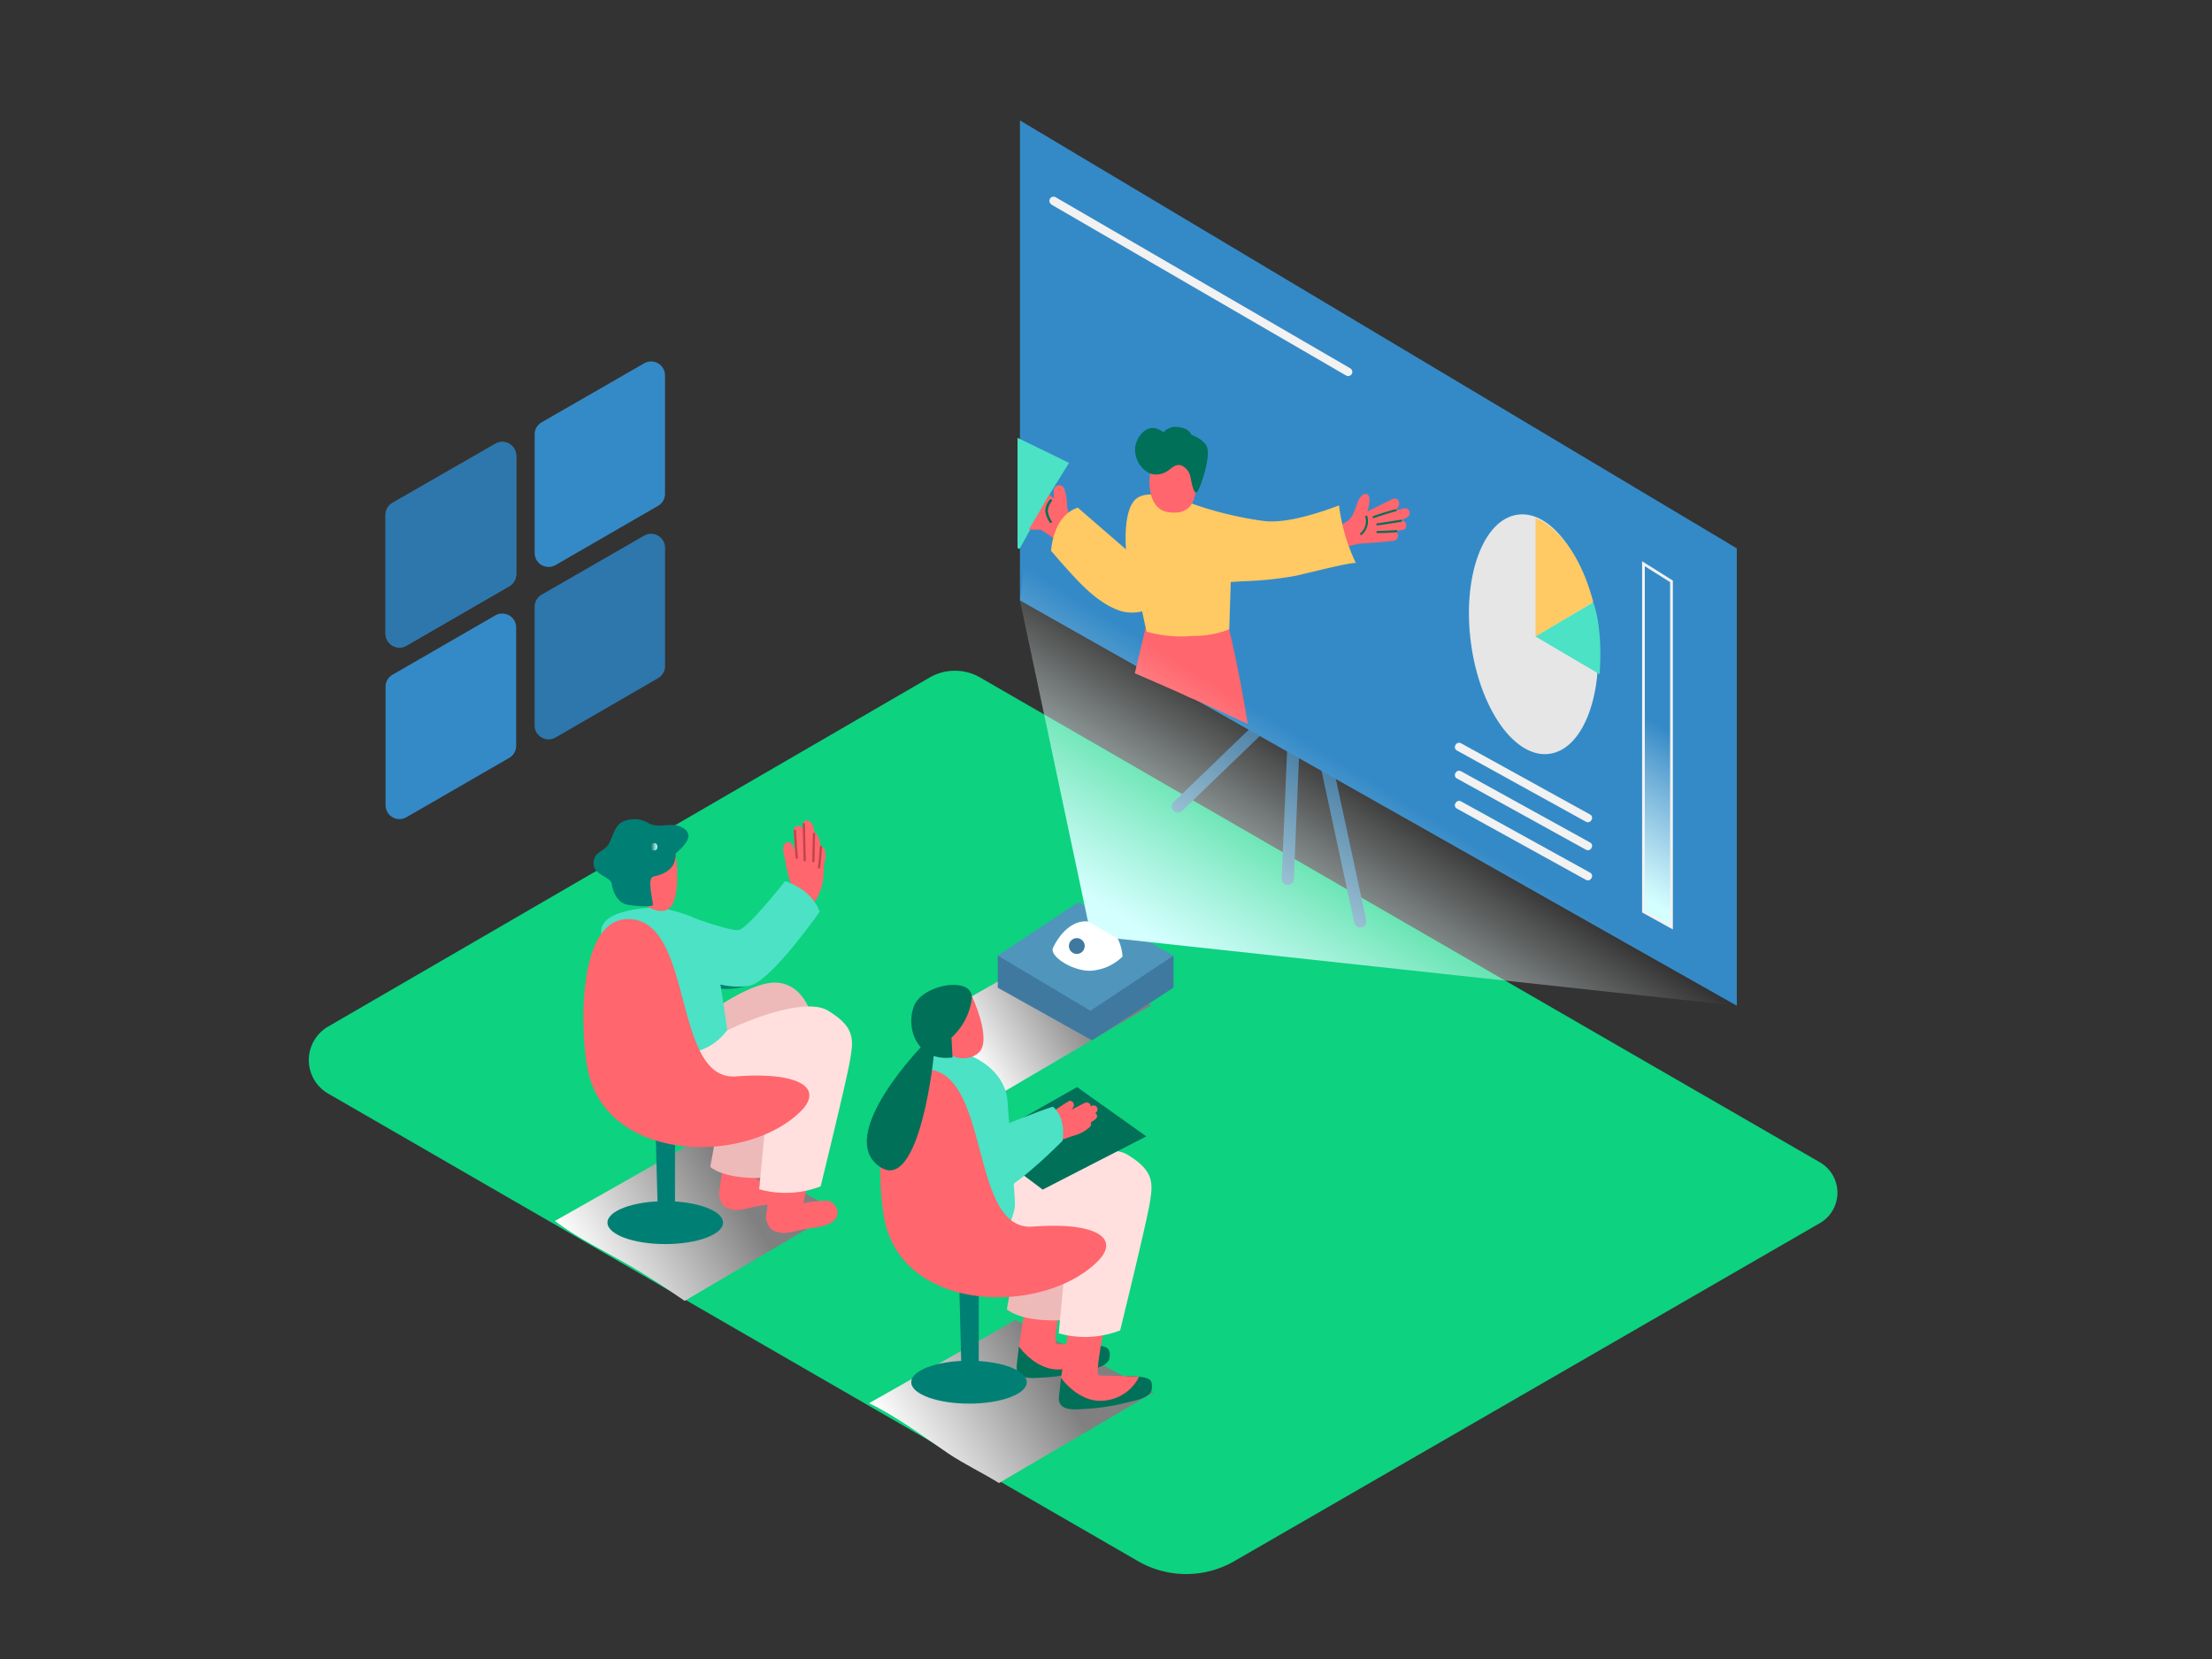 <svg xmlns="http://www.w3.org/2000/svg" xmlns:xlink="http://www.w3.org/1999/xlink" viewBox="0 0 400 300"><rect x="0" y="0" width="400" height="300" fill="#333333" stroke="none"/><defs><linearGradient id="linear-gradient" x1="194.77" y1="179.12" x2="175.17" y2="190.83" gradientUnits="userSpaceOnUse"><stop offset="0" stop-color="gray"/><stop offset="1" stop-color="#fff"/></linearGradient><linearGradient id="linear-gradient-2" x1="133.25" y1="215.47" x2="106.63" y2="231.38" xlink:href="#linear-gradient"/><linearGradient id="linear-gradient-3" x1="190.36" y1="248.3" x2="163.74" y2="264.2" xlink:href="#linear-gradient"/><linearGradient id="linear-gradient-4" x1="275.54" y1="141.43" x2="275.17" y2="142.02" gradientUnits="userSpaceOnUse"><stop offset="0" stop-color="#fff" stop-opacity="0"/><stop offset="1" stop-color="#d4ffff"/></linearGradient><linearGradient id="linear-gradient-5" x1="275.54" y1="146.49" x2="275.17" y2="147.09" xlink:href="#linear-gradient-4"/><linearGradient id="linear-gradient-6" x1="275.54" y1="151.95" x2="275.17" y2="152.54" xlink:href="#linear-gradient-4"/><linearGradient id="linear-gradient-7" x1="301.45" y1="132.01" x2="286.77" y2="155.69" xlink:href="#linear-gradient-4"/><linearGradient id="linear-gradient-8" x1="217.22" y1="51.67" x2="216.72" y2="52.47" xlink:href="#linear-gradient-4"/><linearGradient id="linear-gradient-9" x1="242.4" y1="137.75" x2="218.74" y2="175.91" xlink:href="#linear-gradient-4"/><linearGradient id="linear-gradient-10" x1="117.75" y1="153.12" x2="118.85" y2="153.12" xlink:href="#linear-gradient-4"/></defs><title>a</title><g style="isolation:isolate"><g id="Layer_2" data-name="Layer 2"><path d="M329.09,221.18,223.2,282.31a17.4,17.4,0,0,1-17.4,0L59.4,197.79a7,7,0,0,1,0-12.19L168.1,122.52a9.13,9.13,0,0,1,9.15,0l151.84,87.66A6.35,6.35,0,0,1,329.09,221.18Z" fill="#0dd280"/><path d="M189.83,172.11c-7.66,4.47-13.13,7.47-24.91,14.19,8.91,5.42,15.82,10.4,16.83,11l26.47-15.54C206.16,180.67,199.36,176.82,189.83,172.11Z" fill="url(#linear-gradient)" style="mix-blend-mode:multiply"/><path d="M114.11,229c3.33,1.91,6.52,4.07,9.7,6.24L151.46,219c-2.79-1.47-12-6.7-25-13.1-8.57,5-15.14,8.65-26.12,14.89C104.59,224,109.49,226.31,114.11,229Z" fill="url(#linear-gradient-2)" style="mix-blend-mode:multiply"/><path d="M171.44,262.81c3,2,6.2,3.51,9.21,5.37l27.92-16.39c-2.79-1.47-12-6.7-25-13.1-8.64,5-15.25,8.72-26.41,15.05C162.27,256.22,166.77,259.64,171.44,262.81Z" fill="url(#linear-gradient-3)" style="mix-blend-mode:multiply"/><path d="M243.23,115.17l-31,29.87a1.1,1.1,0,0,0,1.53,1.59l31-29.87A1.1,1.1,0,0,0,243.23,115.17Z" fill="#4079a0"/><path d="M235.82,124.75l9.08,42.11a1.1,1.1,0,0,0,2.16-.47L238,124.29A1.1,1.1,0,0,0,235.82,124.75Z" fill="#4079a0"/><path d="M233.59,115.88l-1.82,43a1.1,1.1,0,0,0,2.2.09l1.82-43A1.1,1.1,0,0,0,233.59,115.88Z" fill="#4079a0"/><polygon points="184.44 21.78 184.44 108.57 314.07 181.87 314.07 99.16 184.44 21.78" fill="#348ac7"/><polygon points="184 79.17 184 99.11 184.37 99.27 190.04 88.99 193.32 83.7 184 79.17" fill="#4be2c5"/><path d="M197.57,97.38l-3.6-4a5.35,5.35,0,0,1-.78-.87,3.87,3.87,0,0,1-.24-1.69,10.83,10.83,0,0,0-.47-2.43,1,1,0,0,0-1.93.26c0,.51,0,1,.05,1.53l-.88-.78c-1.19,2.15-2.4,4.28-3.69,6.37.71,0,1.43.05,2.14,0a25.56,25.56,0,0,1,6.74,5.82.92.92,0,0,0,1.55-.32,1.34,1.34,0,0,0,.3-.1l0,0a1,1,0,0,0,.35-1.34l0,0a.81.81,0,0,0-.48-.47c-.2-.23-.39-.46-.58-.71l.12.13C197,99.71,198.41,98.31,197.57,97.38Z" fill="#ff666d"/><path d="M190.22,94.31a4.19,4.19,0,0,1-.74-1.87,3.05,3.05,0,0,1,.72-1.82c.17-.24-.22-.46-.39-.23a3.44,3.44,0,0,0-.79,2,4.61,4.61,0,0,0,.81,2.09A.22.22,0,0,0,190.22,94.31Z" fill="#007058"/><path d="M253.88,91.93c-.56.14-1.11.28-1.66.44A1.91,1.91,0,0,0,253,91.2a.85.85,0,0,0-1.23-.94q-2.23,1.13-4.49,2.22c0-.11.06-.22.08-.34a5.29,5.29,0,0,0,.26-2.16c-.32-1.26-1.46-.56-1.93.43-.63,1.33-.77,2.76-2,3.81a6,6,0,0,1-2.33.94c-.84.24-1.68.47-2.53.68a.84.84,0,0,0,0,1.6.81.81,0,0,0,.07,1.41c-.37.6.06,1.59.86,1.26a32.44,32.44,0,0,1,6.11-1.8q3.08-.17,6.15-.52c1-.12,1.08-1.76,0-1.67h-.16l1.84-.31c.92-.16.71-1.76-.22-1.64l-.22,0h0l-.61.09.88-.29c.54-.18,1-.31,1.32-.86A.85.85,0,0,0,253.88,91.93Z" fill="#ff666d"/><path d="M247.25,93.34a.19.19,0,0,0-.36.1,2.89,2.89,0,0,1-.89,3c-.18.16.08.42.26.26A3.27,3.27,0,0,0,247.25,93.34Z" fill="#007058"/><path d="M252.34,92.09q-2,.54-4,1.23c-.22.08-.13.44.1.36q2-.7,4-1.23A.19.19,0,0,0,252.34,92.09Z" fill="#007058"/><path d="M253.27,94l-4.26.65c-.23,0-.14.39.1.36l4.26-.65C253.61,94.3,253.51,93.94,253.27,94Z" fill="#007058"/><path d="M252.51,95.87q-1.72.11-3.44.16c-.24,0-.24.38,0,.37q1.72,0,3.44-.16C252.75,96.23,252.75,95.86,252.51,95.87Z" fill="#007058"/><path d="M215.67,126.34l2-14.13s-7.25-7.18-8.94-5.14c0,0-1.73,7-3.52,14.68Q210.44,124,215.67,126.34Z" fill="#ff666d"/><path d="M225.62,130.9c-.86-5.39-1.91-11-3.34-17.06l-8.61-.91c.14,4.25.32,8.5.52,12.75Q219.94,128.23,225.62,130.9Z" fill="#ff666d"/><path d="M242.14,91.39c-4.55,1.73-10,3.3-13.66,2.81a64.54,64.54,0,0,1-13.65-3.39c-.6-.2-7.07-2.68-9.46-.54s-1.75,9.08-1.75,9.08l-8.73-7.56c-3.25,1.16-4.52,4.51-4.83,7.84l.33.34q.94,1.11,1.9,2.19c2.87,3.21,6.15,6.93,10.36,8.33a7.49,7.49,0,0,0,5-.31c1.25-.47,3.08-2,4.44-1.49.35.13.68.39,1.05.34,1-.12,2.35-1.73,3.3-2.22,2.62-1.36,5.69-1.57,8.59-1.71a62.7,62.7,0,0,0,9.39-1c.91-.18,10.58-2.66,10.78-2.25A33.63,33.63,0,0,1,242.14,91.39Z" fill="#ffc963"/><path d="M208.1,84.91c-.64,3-.1,7.22,3.14,7.7,4.18.62,5.22-2.22,5-5.72-.18-2.78-1.62-7.12-5.37-5.87a3.86,3.86,0,0,0-2.1,1.93A7.76,7.76,0,0,0,208.1,84.91Z" fill="#ff666d"/><path d="M207.86,85.58a4.81,4.81,0,0,1-2.59-4.64c.18-1.86,2-4.23,4.07-3.35,1.42.6,1,.65,1,.65a2.93,2.93,0,0,1,2.75-1c2,.17,2.32,1.38,2.32,1.38s2.25.75,2.84,2.18c.68,1.64-.86,6.52-1.59,7.88s-1.16-1.41-1.42-2.53a2.78,2.78,0,0,0-1.66-2c-1.22-.33-1.82.75-2.79,1.21A3.47,3.47,0,0,1,207.86,85.58Z" fill="#007058"/><path d="M215.74,115a17.61,17.61,0,0,0,6.55-1.19l.44-13.87L206,107.81s.63,3.36,1.34,6.43A23.94,23.94,0,0,0,215.74,115Z" fill="#ffc963"/><path d="M198.36,243.28c-.43,0-1.76-.1-2.26-.1a10.51,10.51,0,0,1-5.3,1.79,9.34,9.34,0,0,1-6.56-1.49l-.39,3.52c-.22,2.7,3.32,2.17,4.65,2.11a39.57,39.57,0,0,0,7.72-1.18c1-.25,4.23-.76,4.42-2.42S200.29,243.5,198.36,243.28Z" fill="#007058"/><path d="M192.25,233.58s-2.06,9.52-1.09,9.49,7.21.21,7.21.21a7.75,7.75,0,0,1-6.12,4.3c-4.67.68-8-4.09-8-4.09l1.85-11.88" fill="#ff666d"/><path d="M183.46,229.17l-1.39,7.58s2.18,2.24,9.52,2,0-13.4,0-13.4" fill="#edbab9"/><path d="M179.17,210.84s8.19-6.57,13.62-7.34,8.27,5.12,7.88,9.07-13.4,6.11-13.4,6.11" fill="#edbab9"/><path d="M206,248.95c-.43,0-1.76-.1-2.26-.1a10.51,10.51,0,0,1-5.3,1.79,9.34,9.34,0,0,1-6.56-1.49l-.39,3.52c-.22,2.7,3.32,2.17,4.65,2.11a39.57,39.57,0,0,0,7.72-1.18c1-.25,4.23-.76,4.42-2.42S207.92,249.17,206,248.95Z" fill="#007058"/><path d="M199.87,239.25s-2.06,9.52-1.09,9.49,7.21.21,7.21.21a7.75,7.75,0,0,1-6.12,4.3c-4.67.68-8-4.09-8-4.09l1.85-11.88" fill="#ff666d"/><path d="M179.69,211.14s8.19-6.57,13.62-7.34,8.27,5.12,7.88,9.07S187.8,219,187.8,219" fill="#edbab9"/><path d="M184.06,213.33c1.06-1,15-7.47,19.85-4.51s4.59,5.15,4,8.76-5.35,23-5.35,23a17.67,17.67,0,0,1-11.11.53l1.37-14.43-18.51-10.11" fill="#ffe0de"/><polygon points="184.17 211.83 188.55 215.12 207.29 205.49 194.76 196.58 177.22 206.53 184.17 211.83" fill="#007058"/><path d="M137.83,208.36l-1.09,5.06a23.62,23.62,0,0,1,4.43-.46c1.14.15,2.58,2.17,1.17,3.54s-3.83,1.24-6.25,1.8-2.79.68-4.34.25S130,216,130,216l1.21-8.83" fill="#ff666d"/><path d="M129.83,203.42,128.44,211s2.18,2.24,9.52,2,0-13.4,0-13.4" fill="#edbab9"/><ellipse cx="120.3" cy="221.09" rx="10.45" ry="3.88" fill="#008074"/><polyline points="118.54 203.73 118.95 219.35 122.06 219.35 122.06 203.73" fill="#008074"/><path d="M146.36,212.51l-1.09,5.06a23.62,23.62,0,0,1,4.43-.46c1.14.15,2.58,2.17,1.17,3.54s-3.83,1.24-6.25,1.8-2.79.68-4.34.25-1.78-2.54-1.78-2.54l1.21-8.83" fill="#ff666d"/><path d="M141.32,168.75c-.9,3-2.26,6.2-5.1,7.85-3,1.76-6.79,1.28-10,.56-.64-.14-.92.85-.27,1,3.54.77,7.56,1.23,10.84-.67,3.07-1.78,4.59-5.21,5.57-8.46A.51.51,0,0,0,141.32,168.75Z" fill="#008074"/><path d="M140.39,181.19q-4.69,1-9.46,1.59a.53.53,0,0,0-.36.2q-.55-1.65-.93-3.35c-.15-.65-1.14-.37-1,.27a35.81,35.81,0,0,0,2.59,7.48c.28.6,1.17.08.89-.52-.47-1-.89-2-1.26-3h.07q4.91-.57,9.74-1.62C141.31,182,141,181,140.39,181.19Z" fill="#008074"/><path d="M131.94,188.43a13.81,13.81,0,0,1-3.17,3.64c-.51.42.22,1.14.73.73a14.6,14.6,0,0,0,3.33-3.84A.51.51,0,0,0,131.94,188.43Z" fill="#008074"/><path d="M125.54,185.09s8.19-6.57,13.62-7.34,8.27,5.12,7.88,9.07-13.4,6.11-13.4,6.11" fill="#edbab9"/><path d="M129.9,187.28c1.06-1,15-7.47,19.85-4.51s4.59,5.15,4,8.76-5.35,23-5.35,23a17.67,17.67,0,0,1-11.11.53l1.37-14.43-18.51-10.11" fill="#ffe0de"/><path d="M119.77,164.06c.74.54,7.08,1.3,8.4,4.23s3.34,18,3.34,18-3.81,5.67-10.4,3.65c-2-.6-12.1-19.14-12.37-21.06C108,163.87,119.77,164.06,119.77,164.06Z" fill="#4be2c5"/><path d="M107.26,196.63a16.6,16.6,0,0,1-.79-2.35c-1.55-6.1-2.58-29,7.72-28.06,11.29,1,7.47,29.3,18.92,28.43s16.13,2.11,11.45,6.54C135.21,210.06,113,210.26,107.26,196.63Z" fill="#ff666d"/><path d="M122.19,154.31c.09.54,1.05,8.25-1.24,10s-7.4-2.36-7.53-4.4-1.86-6.27.32-7.34S121.58,150.5,122.19,154.31Z" fill="#ff666d"/><path d="M122.19,154.31s1.91-1.48,2.25-2.82-1.31-2.3-2.93-2.3-3,.41-4.36-.41a4.94,4.94,0,0,0-4.88,0c-1.31.89-1.53,3-2.41,4.14s-2.56,1.22-2.52,3.29,3.07,2.27,3.28,3.64,1,3.39,2.81,3.74,4.4.39,4.61.11-1.17-4.88.11-5.19S122.28,157.57,122.19,154.31Z" fill="#008074"/><path d="M148.37,153a3.74,3.74,0,0,0-.93-2.44.62.62,0,0,0-.21-.15c-.08-.85-.3-1.68-1-2a.64.64,0,0,0-.37,0,.57.57,0,0,0-.67.59l0,.91a1,1,0,0,0-.42-.48.79.79,0,0,0-.78,0,.54.54,0,0,0-.46.58l.15,3.86c-.19-.71-.61-2.13-1.64-1.39-.81.58-.22,2.17-.09,2.92a29.69,29.69,0,0,0,1.07,4.49.61.61,0,0,0,.21.3q-.05.23-.12.46c-.26,1-.54,2.37-1.31,3-.6.52.27,1.39.87.87l.08-.08v0c-.2.66.82,1.11,1.13.48l.12-.24a.74.74,0,0,0,.19.14c-.05.13-.1.26-.14.39-.24.76.95,1.08,1.19.33v0a.57.57,0,0,0,1,0c.14-.3.1.72.23.41.31.13-.34-1-.14-1.37.77-1.46,2.68-2.92,2.63-7.64C149,155.83,149.94,153.52,148.37,153Z" fill="#ff666d"/><path d="M143.95,150.2c0-.26-.42-.27-.41,0q.12,2.46.33,4.91c0,.26.43.26.41,0Q144.06,152.65,143.95,150.2Z" fill="#c1444d"/><path d="M145.56,149a.21.21,0,0,0-.41,0l.16,6.61a.21.21,0,0,0,.41,0Z" fill="#c1444d"/><path d="M147,150.76l-.12,5a.21.21,0,0,0,.41,0l.12-5A.21.21,0,0,0,147,150.76Z" fill="#c1444d"/><path d="M148.24,153.15q-.09,1.87-.33,3.72c0,.26.38.26.41,0q.24-1.86.33-3.72C148.67,152.88,148.26,152.89,148.24,153.15Z" fill="#c1444d"/><path d="M125.64,166.05s6.25,2.28,7.87,2.14,8.45-8.85,8.45-8.85,4.73,1.31,6.27,5.52c0,0-8.81,12.62-12.66,13.38s-8.56-1.13-8.56-1.13" fill="#4be2c5"/><path d="M165.46,201.09s-.29-11,4.73-11.22,11.6,3.44,12,9.27,1.35,16.76,1.35,18.81-3.68,9.61-3.68,9.61" fill="#4be2c5"/><path d="M198.05,201.27l.09-.05a.72.72,0,0,0-.73-1.24l-.17.1a.73.73,0,0,0-1.07-.64c-.83.41-1.65.82-2.46,1.26l.31-.38c.47-.59-.12-1.6-.87-1.13q-1.48.93-2.91,1.93a.76.76,0,0,0-.15,1.09l-.15.12a.78.78,0,0,0-.21,1,.81.81,0,0,0,.07.66c-.45.33-.19,1,.29,1.18l.06.07-.85.3c-.87.3-.49,1.7.38,1.39l4.37-1.53a6.81,6.81,0,0,0,3.08-1.66.7.7,0,0,0,.12-.79,4.56,4.56,0,0,0,.88-.6A.64.64,0,0,0,198.05,201.27Z" fill="#ff666d"/><path d="M180.2,204s7.85-3.19,10.19-3.88c0,0,2.42,1.7,1.75,6.17,0,0-7.08,7.23-11.47,9.41" fill="#4be2c5"/><path d="M174.08,188.29a.75.75,0,0,0-.05-1,2.93,2.93,0,0,0-1.23-1,1.09,1.09,0,0,0-1.39.79,1.84,1.84,0,0,0,2.17,2,.74.74,0,0,0,.5-.89Z" fill="#ff666d"/><ellipse cx="175.23" cy="249.94" rx="10.45" ry="3.88" fill="#008074"/><polyline points="173.47 232.59 173.87 248.2 176.99 248.2 176.99 232.59" fill="#008074"/><path d="M160.93,223.79a16.6,16.6,0,0,1-.79-2.35c-1.55-6.1-2.58-29,7.72-28.06,11.29,1,7.47,29.3,18.92,28.43s16.13,2.11,11.45,6.54C188.88,237.22,166.67,237.42,160.93,223.79Z" fill="#ff666d"/><path d="M175.72,180.06s3.76,7.93,1.29,10.26c-1.75,1.65-5.21,1.54-7-1.49S172.32,178.61,175.72,180.06Z" fill="#ff666d"/><path d="M172.06,187.63a11.55,11.55,0,0,0,3.67-7c.4-4.23-8.95-2.74-10.48,1.37s.73,10.06,7,9.22Z" fill="#007058"/><path d="M167.71,188.13c-.64.55-17,17.3-8.54,22.91,7.1,4.68,9.81-19.85,9.8-21.73" fill="#007058"/><ellipse cx="277.67" cy="115.1" rx="11.45" ry="21.85" transform="matrix(0.99, -0.13, 0.13, 0.99, -12.54, 36.84)" fill="#e6e6e6"/><path d="M277.67,115.1V93.69s7,2.1,10.45,15.19Z" fill="#ffc963"/><path d="M277.67,115.1l11.58,6.82s.75-7.59-1.13-13Z" fill="#4be2c5"/><line x1="263.83" y1="135.06" x2="287.16" y2="147.94" fill="url(#linear-gradient-4)"/><path d="M263.45,135.71l23.33,12.88c.85.47,1.6-.83.76-1.3l-23.33-12.88c-.85-.47-1.6.83-.76,1.3Z" fill="#f2f2f2"/><line x1="263.83" y1="140.12" x2="287.16" y2="153.01" fill="url(#linear-gradient-5)"/><path d="M263.45,140.77l23.33,12.88c.85.47,1.6-.83.76-1.3l-23.33-12.88c-.85-.47-1.6.83-.76,1.3Z" fill="#f2f2f2"/><line x1="263.83" y1="145.58" x2="287.16" y2="158.46" fill="url(#linear-gradient-6)"/><path d="M263.45,146.22l23.33,12.88c.85.47,1.6-.83.76-1.3l-23.33-12.88c-.85-.47-1.6.83-.76,1.3Z" fill="#f2f2f2"/><polygon points="297.19 101.94 297.19 164.85 302.26 167.65 302.26 105.13 297.19 101.94" stroke="#f2f2f2" stroke-miterlimit="10" stroke-width="0.5" fill="url(#linear-gradient-7)"/><line x1="190.52" y1="36.32" x2="243.79" y2="67.22" fill="url(#linear-gradient-8)"/><path d="M190.14,37l53.27,30.9a.75.75,0,0,0,.76-1.3L190.9,35.67a.75.75,0,0,0-.76,1.3Z" fill="#f2f2f2"/><polyline points="180.43 172.8 180.43 178.61 197.48 188.13 212.2 178.61 212.2 172.8" fill="#4079a0"/><polygon points="180.43 172.8 195 163.14 212.2 172.8 197.19 182.77 180.43 172.8" fill="#5096bc"/><path d="M190.46,171.32s2.23-5.06,6.28-4.69,5.89,2.54,6.26,6.33a8.88,8.88,0,0,1-5,2.5C194.63,176.1,189.51,172.95,190.46,171.32Z" fill="#fff"/><path d="M314.73,140,190.11,61.12l-5.67,47.45,12.3,58.05,5.39,3.12,111.94,12.12.67.18Z" fill="url(#linear-gradient-9)"/><circle cx="194.72" cy="171.07" r="1.43" fill="#4079a0"/><path d="M117.75,153v.25a.55.55,0,0,0,1.1,0V153A.55.55,0,0,0,117.75,153Z" fill="url(#linear-gradient-10)"/><path d="M96.68,78.56V100a2.52,2.52,0,0,0,3.78,2.18L119,91.47a2.52,2.52,0,0,0,1.26-2.18V67.89a2.52,2.52,0,0,0-3.78-2.19L97.94,76.37A2.52,2.52,0,0,0,96.68,78.56Z" fill="#348ac7"/><path d="M69.72,93.12v21.45a2.52,2.52,0,0,0,3.78,2.18L92.09,106a2.52,2.52,0,0,0,1.26-2.18V82.45a2.52,2.52,0,0,0-3.78-2.19L71,90.93A2.52,2.52,0,0,0,69.72,93.12Z" fill="#348ac7"/><path d="M69.72,93.12v21.45a2.52,2.52,0,0,0,3.78,2.18L92.09,106a2.52,2.52,0,0,0,1.26-2.18V82.45a2.52,2.52,0,0,0-3.78-2.19L71,90.93A2.52,2.52,0,0,0,69.72,93.12Z" fill="#348ac7"/><path d="M96.68,109.73v21.45a2.52,2.52,0,0,0,3.78,2.18L119,122.63a2.52,2.52,0,0,0,1.26-2.18V99.06a2.52,2.52,0,0,0-3.78-2.19L97.94,107.54A2.52,2.52,0,0,0,96.68,109.73Z" fill="#348ac7"/><path d="M69.72,93.12v21.45a2.52,2.52,0,0,0,3.78,2.18L92.09,106a2.52,2.52,0,0,0,1.26-2.18V82.45a2.52,2.52,0,0,0-3.78-2.19L71,90.93A2.52,2.52,0,0,0,69.72,93.12Z" opacity="0.14"/><path d="M69.72,124.15V145.6a2.52,2.52,0,0,0,3.78,2.18l18.58-10.73a2.52,2.52,0,0,0,1.26-2.18V113.48a2.52,2.52,0,0,0-3.78-2.19L71,122A2.52,2.52,0,0,0,69.72,124.15Z" fill="#348ac7"/><path d="M96.68,109.73v21.45a2.52,2.52,0,0,0,3.78,2.18L119,122.63a2.52,2.52,0,0,0,1.26-2.18V99.06a2.52,2.52,0,0,0-3.78-2.19L97.94,107.54A2.52,2.52,0,0,0,96.68,109.73Z" opacity="0.14"/></g></g></svg>